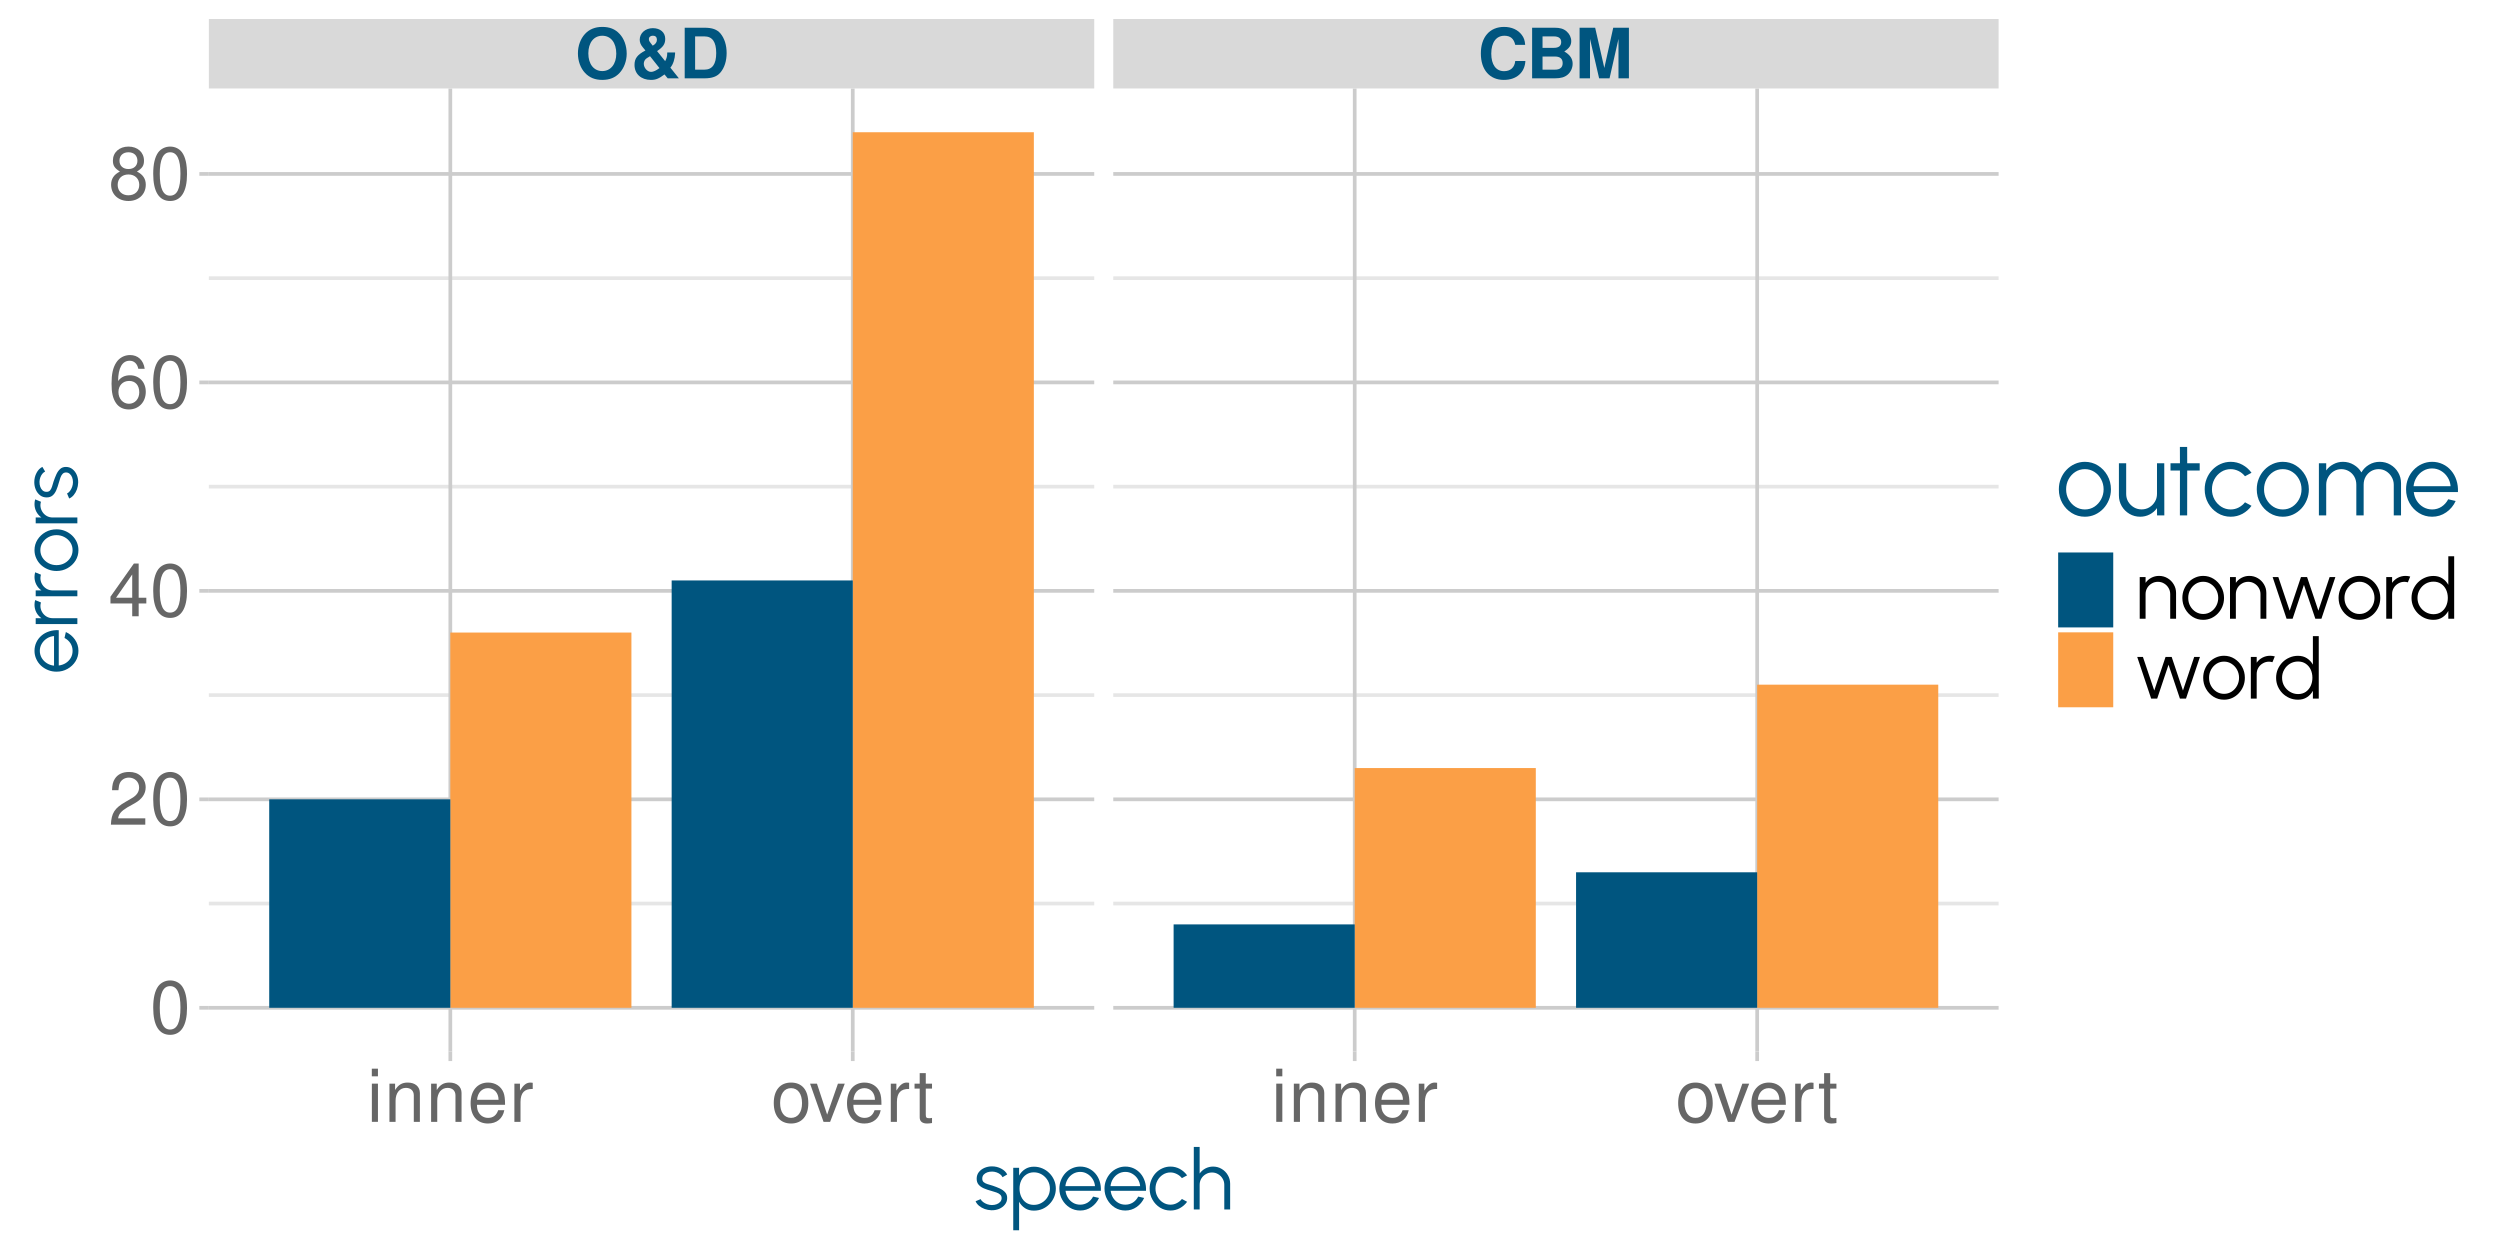 <?xml version="1.0" encoding="UTF-8"?>
<svg xmlns="http://www.w3.org/2000/svg" xmlns:xlink="http://www.w3.org/1999/xlink" width="720" height="360" viewBox="0 0 720 360">
<defs>
<g>
<g id="glyph-0-0">
<path d="M 7.797 -14.812 C 5.766 -14.812 4.078 -14.141 2.844 -12.797 C 1.547 -11.406 0.797 -9.359 0.797 -7.188 C 0.797 -5 1.547 -2.938 2.844 -1.562 C 4.094 -0.203 5.734 0.453 7.812 0.453 C 9.906 0.453 11.547 -0.203 12.797 -1.562 C 14.062 -2.906 14.844 -5.016 14.844 -7.078 C 14.844 -9.359 14.094 -11.422 12.797 -12.797 C 11.516 -14.188 9.922 -14.812 7.797 -14.812 Z M 7.812 -12.266 C 10.281 -12.266 11.844 -10.266 11.844 -7.094 C 11.844 -4.094 10.219 -2.094 7.812 -2.094 C 5.375 -2.094 3.797 -4.094 3.797 -7.188 C 3.797 -10.266 5.375 -12.266 7.812 -12.266 Z M 7.812 -12.266 "/>
</g>
<g id="glyph-0-1">
<path d="M 10.516 -7.453 L 10.516 -7.266 C 10.516 -6.375 10.359 -5.797 9.922 -4.953 L 7.594 -7.844 C 9.375 -9.062 9.938 -9.906 9.938 -11.375 C 9.938 -13.219 8.516 -14.453 6.375 -14.453 C 4.234 -14.453 2.594 -13.016 2.594 -11.125 C 2.594 -10.375 2.875 -9.656 3.438 -9 C 3.625 -8.781 3.797 -8.562 4 -8.312 C 4.047 -8.281 4.125 -8.188 4.234 -8.016 C 1.906 -6.797 1.094 -5.734 1.094 -3.859 C 1.094 -1.266 3 0.453 5.844 0.453 C 7.219 0.453 8.094 0.094 9.734 -1.125 L 10.656 0 L 13.875 0 L 11.422 -3.078 C 12.219 -4 12.734 -5.625 12.781 -7.141 L 12.781 -7.453 Z M 5.562 -6.375 L 8.281 -2.953 C 7.344 -2.234 6.5 -1.859 5.875 -1.859 C 4.797 -1.859 3.766 -3 3.766 -4.203 C 3.766 -4.859 4.078 -5.438 4.625 -5.797 Z M 6.344 -9.406 C 5.344 -10.641 5.234 -10.812 5.234 -11.312 C 5.234 -11.906 5.703 -12.281 6.406 -12.281 C 7.125 -12.281 7.547 -11.859 7.547 -11.125 C 7.547 -10.406 7.156 -9.859 6.344 -9.406 Z M 6.344 -9.406 "/>
</g>
<g id="glyph-0-2">
<path d="M 1.547 0 L 7.234 0 C 9.453 0 10.859 -0.516 11.859 -1.703 C 13 -3.062 13.625 -5.016 13.625 -7.297 C 13.625 -9.562 13 -11.516 11.859 -12.906 C 10.859 -14.078 9.484 -14.578 7.234 -14.578 L 1.547 -14.578 Z M 4.547 -2.5 L 4.547 -12.078 L 7.234 -12.078 C 9.5 -12.078 10.625 -10.5 10.625 -7.281 C 10.625 -4.078 9.5 -2.5 7.234 -2.5 Z M 4.547 -2.5 "/>
</g>
<g id="glyph-0-3">
<path d="M 13.641 -9.641 C 13.547 -10.906 13.281 -11.703 12.656 -12.516 C 11.547 -14 9.734 -14.812 7.562 -14.812 C 3.438 -14.812 0.875 -11.875 0.875 -7.156 C 0.875 -2.453 3.422 0.453 7.484 0.453 C 11.125 0.453 13.516 -1.641 13.703 -4.984 L 10.781 -4.984 C 10.578 -3.125 9.422 -2.062 7.562 -2.062 C 5.234 -2.062 3.875 -3.938 3.875 -7.125 C 3.875 -10.344 5.297 -12.266 7.656 -12.266 C 9.406 -12.266 10.375 -11.422 10.781 -9.641 Z M 13.641 -9.641 "/>
</g>
<g id="glyph-0-4">
<path d="M 1.641 0 L 8.203 0 C 9.875 0 11 -0.312 11.875 -1.062 C 12.766 -1.797 13.312 -3.016 13.312 -4.203 C 13.312 -5.641 12.562 -6.781 10.906 -7.734 C 12.344 -8.656 12.906 -9.5 12.906 -10.734 C 12.906 -11.766 12.406 -12.797 11.578 -13.516 C 10.719 -14.266 9.703 -14.578 8.141 -14.578 L 1.641 -14.578 Z M 4.641 -12.078 L 7.906 -12.078 C 9.297 -12.078 10.016 -11.516 10.016 -10.438 C 10.016 -9.344 9.297 -8.781 7.906 -8.781 L 4.641 -8.781 Z M 4.641 -6.281 L 8.219 -6.281 C 9.688 -6.281 10.438 -5.641 10.438 -4.375 C 10.438 -3.141 9.688 -2.5 8.219 -2.5 L 4.641 -2.5 Z M 4.641 -6.281 "/>
</g>
<g id="glyph-0-5">
<path d="M 4.312 -11.359 L 6.938 0 L 9.938 0 L 12.516 -11.359 L 12.516 0 L 15.516 0 L 15.516 -14.578 L 11 -14.578 L 8.438 -2.984 L 5.797 -14.578 L 1.312 -14.578 L 1.312 0 L 4.312 0 Z M 4.312 -11.359 "/>
</g>
<g id="glyph-1-0">
<path d="M 3.156 -11 L 1.406 -11 L 1.406 0 L 3.156 0 Z M 3.156 -15.312 L 1.391 -15.312 L 1.391 -13.109 L 3.156 -13.109 Z M 3.156 -15.312 "/>
</g>
<g id="glyph-1-1">
<path d="M 1.469 -11 L 1.469 0 L 3.234 0 L 3.234 -6.062 C 3.234 -8.312 4.406 -9.781 6.219 -9.781 C 7.609 -9.781 8.484 -8.953 8.484 -7.625 L 8.484 0 L 10.234 0 L 10.234 -8.312 C 10.234 -10.141 8.859 -11.312 6.734 -11.312 C 5.109 -11.312 4.047 -10.688 3.094 -9.156 L 3.094 -11 Z M 1.469 -11 "/>
</g>
<g id="glyph-1-2">
<path d="M 10.766 -4.906 C 10.766 -6.594 10.641 -7.609 10.328 -8.422 C 9.625 -10.234 7.938 -11.312 5.875 -11.312 C 2.812 -11.312 0.844 -8.984 0.844 -5.359 C 0.844 -1.719 2.734 0.484 5.844 0.484 C 8.359 0.484 10.094 -0.938 10.547 -3.344 L 8.781 -3.344 C 8.297 -1.891 7.312 -1.141 5.906 -1.141 C 4.781 -1.141 3.844 -1.641 3.25 -2.562 C 2.828 -3.188 2.688 -3.828 2.672 -4.906 Z M 2.703 -6.344 C 2.859 -8.375 4.094 -9.703 5.859 -9.703 C 7.641 -9.703 8.891 -8.312 8.891 -6.344 Z M 2.703 -6.344 "/>
</g>
<g id="glyph-1-3">
<path d="M 1.453 -11 L 1.453 0 L 3.219 0 L 3.219 -5.719 C 3.234 -8.359 4.328 -9.531 6.734 -9.469 L 6.734 -11.25 C 6.453 -11.297 6.281 -11.312 6.062 -11.312 C 4.938 -11.312 4.078 -10.641 3.062 -9.016 L 3.062 -11 Z M 1.453 -11 "/>
</g>
<g id="glyph-1-4">
<path d="M 5.719 -11.312 C 2.609 -11.312 0.75 -9.109 0.75 -5.422 C 0.75 -1.703 2.609 0.484 5.734 0.484 C 8.844 0.484 10.703 -1.719 10.703 -5.328 C 10.703 -9.156 8.906 -11.312 5.719 -11.312 Z M 5.734 -9.703 C 7.703 -9.703 8.891 -8.078 8.891 -5.359 C 8.891 -2.75 7.672 -1.141 5.734 -1.141 C 3.781 -1.141 2.578 -2.75 2.578 -5.422 C 2.578 -8.078 3.781 -9.703 5.734 -9.703 Z M 5.734 -9.703 "/>
</g>
<g id="glyph-1-5">
<path d="M 5.984 0 L 10.203 -11 L 8.234 -11 L 5.125 -2.078 L 2.188 -11 L 0.203 -11 L 4.078 0 Z M 5.984 0 "/>
</g>
<g id="glyph-1-6">
<path d="M 5.328 -11 L 3.531 -11 L 3.531 -14.031 L 1.781 -14.031 L 1.781 -11 L 0.297 -11 L 0.297 -9.578 L 1.781 -9.578 L 1.781 -1.266 C 1.781 -0.125 2.547 0.484 3.906 0.484 C 4.375 0.484 4.75 0.438 5.328 0.344 L 5.328 -1.141 C 5.078 -1.078 4.844 -1.047 4.5 -1.047 C 3.734 -1.047 3.531 -1.266 3.531 -2.031 L 3.531 -9.578 L 5.328 -9.578 Z M 5.328 -11 "/>
</g>
<g id="glyph-1-7">
<path d="M 5.781 -15.188 C 4.391 -15.188 3.125 -14.547 2.359 -13.531 C 1.391 -12.188 0.906 -10.156 0.906 -7.344 C 0.906 -2.219 2.578 0.484 5.781 0.484 C 8.922 0.484 10.641 -2.219 10.641 -7.219 C 10.641 -10.156 10.188 -12.141 9.203 -13.531 C 8.422 -14.578 7.188 -15.188 5.781 -15.188 Z M 5.781 -13.547 C 7.766 -13.547 8.75 -11.516 8.75 -7.391 C 8.75 -3.062 7.797 -1.047 5.734 -1.047 C 3.781 -1.047 2.797 -3.156 2.797 -7.328 C 2.797 -11.516 3.781 -13.547 5.781 -13.547 Z M 5.781 -13.547 "/>
</g>
<g id="glyph-1-8">
<path d="M 10.625 -1.828 L 2.797 -1.828 C 2.984 -3.094 3.656 -3.891 5.484 -5 L 7.578 -6.172 C 9.656 -7.328 10.734 -8.891 10.734 -10.75 C 10.734 -12.016 10.234 -13.188 9.344 -14 C 8.469 -14.812 7.375 -15.188 5.969 -15.188 C 4.078 -15.188 2.672 -14.516 1.844 -13.203 C 1.328 -12.406 1.094 -11.469 1.047 -9.938 L 2.891 -9.938 C 2.969 -10.969 3.094 -11.578 3.344 -12.078 C 3.828 -13 4.781 -13.562 5.906 -13.562 C 7.578 -13.562 8.844 -12.344 8.844 -10.703 C 8.844 -9.484 8.141 -8.438 6.828 -7.688 L 4.891 -6.547 C 1.781 -4.766 0.875 -3.344 0.719 -0.016 L 10.625 -0.016 Z M 10.625 -1.828 "/>
</g>
<g id="glyph-1-9">
<path d="M 6.859 -3.672 L 6.859 0 L 8.719 0 L 8.719 -3.672 L 10.922 -3.672 L 10.922 -5.328 L 8.719 -5.328 L 8.719 -15.188 L 7.344 -15.188 L 0.594 -5.625 L 0.594 -3.672 Z M 6.859 -5.328 L 2.203 -5.328 L 6.859 -12.031 Z M 6.859 -5.328 "/>
</g>
<g id="glyph-1-10">
<path d="M 10.453 -11.234 C 10.094 -13.719 8.5 -15.188 6.234 -15.188 C 4.594 -15.188 3.125 -14.391 2.25 -13.016 C 1.297 -11.531 0.906 -9.688 0.906 -6.938 C 0.906 -4.375 1.266 -2.75 2.156 -1.406 C 2.969 -0.172 4.266 0.484 5.906 0.484 C 8.734 0.484 10.766 -1.641 10.766 -4.594 C 10.766 -7.391 8.891 -9.359 6.219 -9.359 C 4.75 -9.359 3.594 -8.812 2.797 -7.703 C 2.812 -11.469 3.984 -13.547 6.109 -13.547 C 7.406 -13.547 8.312 -12.703 8.609 -11.234 Z M 5.984 -7.734 C 7.766 -7.734 8.891 -6.469 8.891 -4.453 C 8.891 -2.547 7.625 -1.156 5.922 -1.156 C 4.203 -1.156 2.891 -2.609 2.891 -4.531 C 2.891 -6.422 4.156 -7.734 5.984 -7.734 Z M 5.984 -7.734 "/>
</g>
<g id="glyph-1-11">
<path d="M 8.219 -8 C 9.766 -8.953 10.25 -9.703 10.25 -11.125 C 10.25 -13.531 8.422 -15.188 5.781 -15.188 C 3.156 -15.188 1.297 -13.531 1.297 -11.156 C 1.297 -9.703 1.781 -8.969 3.312 -8 C 1.609 -7.141 0.781 -5.906 0.781 -4.219 C 0.781 -1.453 2.812 0.484 5.781 0.484 C 8.719 0.484 10.766 -1.453 10.766 -4.219 C 10.766 -5.906 9.938 -7.141 8.219 -8 Z M 5.781 -13.547 C 7.344 -13.547 8.359 -12.594 8.359 -11.094 C 8.359 -9.656 7.328 -8.719 5.781 -8.719 C 4.203 -8.719 3.188 -9.656 3.188 -11.125 C 3.188 -12.594 4.203 -13.547 5.781 -13.547 Z M 5.781 -7.156 C 7.625 -7.156 8.891 -5.938 8.891 -4.172 C 8.891 -2.359 7.641 -1.156 5.734 -1.156 C 3.922 -1.156 2.672 -2.391 2.672 -4.156 C 2.672 -5.969 3.906 -7.156 5.781 -7.156 Z M 5.781 -7.156 "/>
</g>
<g id="glyph-2-0">
<path d="M 5.141 0.234 C 4.484 0.211 3.844 0.094 3.219 -0.125 C 2.602 -0.352 2.062 -0.66 1.594 -1.047 C 1.133 -1.43 0.801 -1.867 0.594 -2.359 L 2.047 -2.969 C 2.18 -2.664 2.422 -2.383 2.766 -2.125 C 3.109 -1.863 3.504 -1.656 3.953 -1.5 C 4.398 -1.344 4.848 -1.266 5.297 -1.266 C 5.785 -1.266 6.238 -1.344 6.656 -1.5 C 7.082 -1.656 7.426 -1.883 7.688 -2.188 C 7.957 -2.488 8.094 -2.844 8.094 -3.25 C 8.094 -3.688 7.945 -4.031 7.656 -4.281 C 7.375 -4.539 7.016 -4.742 6.578 -4.891 C 6.141 -5.035 5.688 -5.176 5.219 -5.312 C 4.375 -5.539 3.625 -5.797 2.969 -6.078 C 2.32 -6.359 1.816 -6.719 1.453 -7.156 C 1.086 -7.594 0.906 -8.156 0.906 -8.844 C 0.906 -9.57 1.109 -10.203 1.516 -10.734 C 1.93 -11.266 2.473 -11.676 3.141 -11.969 C 3.816 -12.258 4.535 -12.406 5.297 -12.406 C 6.266 -12.406 7.148 -12.191 7.953 -11.766 C 8.766 -11.348 9.348 -10.785 9.703 -10.078 L 8.359 -9.281 C 8.211 -9.602 7.984 -9.883 7.672 -10.125 C 7.359 -10.363 7.004 -10.551 6.609 -10.688 C 6.211 -10.82 5.812 -10.895 5.406 -10.906 C 4.883 -10.914 4.406 -10.844 3.969 -10.688 C 3.531 -10.531 3.176 -10.301 2.906 -10 C 2.645 -9.695 2.516 -9.32 2.516 -8.875 C 2.516 -8.438 2.645 -8.102 2.906 -7.875 C 3.164 -7.645 3.52 -7.457 3.969 -7.312 C 4.426 -7.176 4.941 -7.02 5.516 -6.844 C 6.234 -6.602 6.91 -6.336 7.547 -6.047 C 8.191 -5.754 8.711 -5.383 9.109 -4.938 C 9.504 -4.5 9.695 -3.945 9.688 -3.281 C 9.688 -2.562 9.469 -1.93 9.031 -1.391 C 8.602 -0.859 8.047 -0.445 7.359 -0.156 C 6.672 0.125 5.93 0.254 5.141 0.234 Z M 5.141 0.234 "/>
</g>
<g id="glyph-2-1">
<path d="M 3.125 6 L 1.438 6 L 1.438 -12 L 3.125 -12 L 3.125 -9.75 C 3.539 -10.508 4.109 -11.125 4.828 -11.594 C 5.547 -12.07 6.398 -12.312 7.391 -12.312 C 8.266 -12.312 9.082 -12.145 9.844 -11.812 C 10.602 -11.488 11.27 -11.035 11.844 -10.453 C 12.426 -9.879 12.879 -9.211 13.203 -8.453 C 13.535 -7.691 13.703 -6.875 13.703 -6 C 13.703 -5.125 13.535 -4.301 13.203 -3.531 C 12.879 -2.77 12.426 -2.098 11.844 -1.516 C 11.27 -0.93 10.602 -0.473 9.844 -0.141 C 9.082 0.18 8.266 0.344 7.391 0.344 C 6.398 0.344 5.547 0.109 4.828 -0.359 C 4.109 -0.836 3.539 -1.457 3.125 -2.219 Z M 7.375 -10.688 C 6.539 -10.688 5.812 -10.473 5.188 -10.047 C 4.57 -9.629 4.094 -9.066 3.75 -8.359 C 3.414 -7.66 3.25 -6.875 3.25 -6 C 3.25 -5.145 3.414 -4.359 3.75 -3.641 C 4.082 -2.93 4.555 -2.363 5.172 -1.938 C 5.797 -1.52 6.531 -1.312 7.375 -1.312 C 8.207 -1.312 8.973 -1.52 9.672 -1.938 C 10.379 -2.352 10.941 -2.914 11.359 -3.625 C 11.785 -4.332 12 -5.125 12 -6 C 12 -6.852 11.789 -7.633 11.375 -8.344 C 10.957 -9.051 10.398 -9.617 9.703 -10.047 C 9.004 -10.473 8.227 -10.688 7.375 -10.688 Z M 7.375 -10.688 "/>
</g>
<g id="glyph-2-2">
<path d="M 6.719 0.312 C 5.613 0.312 4.609 0.031 3.703 -0.531 C 2.797 -1.102 2.07 -1.867 1.531 -2.828 C 0.988 -3.785 0.719 -4.844 0.719 -6 C 0.719 -6.875 0.875 -7.691 1.188 -8.453 C 1.5 -9.223 1.926 -9.898 2.469 -10.484 C 3.02 -11.066 3.66 -11.52 4.391 -11.844 C 5.117 -12.176 5.895 -12.344 6.719 -12.344 C 7.602 -12.344 8.422 -12.164 9.172 -11.812 C 9.922 -11.457 10.566 -10.961 11.109 -10.328 C 11.648 -9.703 12.055 -8.961 12.328 -8.109 C 12.609 -7.266 12.723 -6.348 12.672 -5.359 L 2.5 -5.359 C 2.594 -4.598 2.832 -3.914 3.219 -3.312 C 3.602 -2.719 4.098 -2.242 4.703 -1.891 C 5.305 -1.547 5.977 -1.375 6.719 -1.375 C 7.52 -1.375 8.242 -1.578 8.891 -1.984 C 9.535 -2.398 10.051 -2.973 10.438 -3.703 L 12.141 -3.312 C 11.66 -2.25 10.938 -1.379 9.969 -0.703 C 9 -0.023 7.914 0.312 6.719 0.312 Z M 2.453 -6.719 L 10.984 -6.719 C 10.922 -7.469 10.691 -8.148 10.297 -8.766 C 9.898 -9.391 9.391 -9.883 8.766 -10.25 C 8.148 -10.625 7.469 -10.812 6.719 -10.812 C 5.977 -10.812 5.297 -10.629 4.672 -10.266 C 4.055 -9.898 3.551 -9.406 3.156 -8.781 C 2.77 -8.164 2.535 -7.477 2.453 -6.719 Z M 2.453 -6.719 "/>
</g>
<g id="glyph-2-3">
<path d="M 10.016 -3.016 L 11.516 -2.203 C 10.961 -1.441 10.27 -0.832 9.438 -0.375 C 8.602 0.082 7.695 0.312 6.719 0.312 C 5.613 0.312 4.609 0.031 3.703 -0.531 C 2.797 -1.102 2.07 -1.867 1.531 -2.828 C 0.988 -3.785 0.719 -4.844 0.719 -6 C 0.719 -6.875 0.875 -7.691 1.188 -8.453 C 1.5 -9.223 1.926 -9.898 2.469 -10.484 C 3.02 -11.066 3.66 -11.52 4.391 -11.844 C 5.117 -12.176 5.895 -12.344 6.719 -12.344 C 7.695 -12.344 8.602 -12.113 9.438 -11.656 C 10.27 -11.195 10.961 -10.582 11.516 -9.812 L 10.016 -9.016 C 9.598 -9.535 9.094 -9.938 8.5 -10.219 C 7.914 -10.508 7.32 -10.656 6.719 -10.656 C 5.914 -10.656 5.188 -10.441 4.531 -10.016 C 3.875 -9.586 3.352 -9.02 2.969 -8.312 C 2.594 -7.613 2.406 -6.844 2.406 -6 C 2.406 -5.156 2.598 -4.379 2.984 -3.672 C 3.367 -2.973 3.891 -2.414 4.547 -2 C 5.203 -1.582 5.926 -1.375 6.719 -1.375 C 7.375 -1.375 7.988 -1.523 8.562 -1.828 C 9.145 -2.129 9.629 -2.523 10.016 -3.016 Z M 10.016 -3.016 "/>
</g>
<g id="glyph-2-4">
<path d="M 11.906 -7.422 L 11.906 0 L 10.219 0 L 10.219 -7.094 C 10.219 -7.75 10.055 -8.344 9.734 -8.875 C 9.422 -9.414 8.992 -9.844 8.453 -10.156 C 7.922 -10.477 7.328 -10.641 6.672 -10.641 C 6.023 -10.641 5.43 -10.477 4.891 -10.156 C 4.348 -9.844 3.914 -9.414 3.594 -8.875 C 3.281 -8.344 3.125 -7.75 3.125 -7.094 L 3.125 0 L 1.438 0 L 1.438 -18 L 3.125 -18 L 3.125 -10.344 C 3.539 -10.945 4.086 -11.43 4.766 -11.797 C 5.453 -12.16 6.195 -12.344 7 -12.344 C 7.906 -12.344 8.727 -12.117 9.469 -11.672 C 10.207 -11.234 10.797 -10.641 11.234 -9.891 C 11.68 -9.148 11.906 -8.328 11.906 -7.422 Z M 11.906 -7.422 "/>
</g>
<g id="glyph-2-5">
<path d="M 11.906 -7.422 L 11.906 0 L 10.219 0 L 10.219 -7.094 C 10.219 -7.75 10.055 -8.344 9.734 -8.875 C 9.422 -9.414 8.992 -9.844 8.453 -10.156 C 7.922 -10.477 7.328 -10.641 6.672 -10.641 C 6.023 -10.641 5.43 -10.477 4.891 -10.156 C 4.348 -9.844 3.914 -9.414 3.594 -8.875 C 3.281 -8.344 3.125 -7.75 3.125 -7.094 L 3.125 0 L 1.438 0 L 1.438 -12 L 3.125 -12 L 3.125 -10.344 C 3.539 -10.945 4.086 -11.43 4.766 -11.797 C 5.453 -12.16 6.195 -12.344 7 -12.344 C 7.906 -12.344 8.727 -12.117 9.469 -11.672 C 10.207 -11.234 10.797 -10.641 11.234 -9.891 C 11.68 -9.148 11.906 -8.328 11.906 -7.422 Z M 11.906 -7.422 "/>
</g>
<g id="glyph-2-6">
<path d="M 6.719 0.312 C 5.613 0.312 4.609 0.031 3.703 -0.531 C 2.797 -1.102 2.07 -1.867 1.531 -2.828 C 0.988 -3.785 0.719 -4.844 0.719 -6 C 0.719 -6.875 0.875 -7.691 1.188 -8.453 C 1.5 -9.223 1.926 -9.898 2.469 -10.484 C 3.02 -11.066 3.66 -11.52 4.391 -11.844 C 5.117 -12.176 5.895 -12.344 6.719 -12.344 C 7.82 -12.344 8.828 -12.055 9.734 -11.484 C 10.641 -10.91 11.363 -10.145 11.906 -9.188 C 12.445 -8.227 12.719 -7.164 12.719 -6 C 12.719 -5.125 12.562 -4.305 12.25 -3.547 C 11.938 -2.785 11.504 -2.113 10.953 -1.531 C 10.41 -0.957 9.773 -0.504 9.047 -0.172 C 8.328 0.148 7.551 0.312 6.719 0.312 Z M 6.719 -1.375 C 7.531 -1.375 8.266 -1.586 8.922 -2.016 C 9.578 -2.441 10.094 -3.004 10.469 -3.703 C 10.852 -4.41 11.047 -5.176 11.047 -6 C 11.047 -6.844 10.852 -7.617 10.469 -8.328 C 10.082 -9.035 9.562 -9.598 8.906 -10.016 C 8.258 -10.441 7.531 -10.656 6.719 -10.656 C 5.906 -10.656 5.172 -10.441 4.516 -10.016 C 3.867 -9.586 3.352 -9.02 2.969 -8.312 C 2.594 -7.613 2.406 -6.844 2.406 -6 C 2.406 -5.133 2.598 -4.352 2.984 -3.656 C 3.379 -2.957 3.906 -2.398 4.562 -1.984 C 5.219 -1.578 5.938 -1.375 6.719 -1.375 Z M 6.719 -1.375 "/>
</g>
<g id="glyph-2-7">
<path d="M 6.469 0 L 4.734 0 L 0.719 -12 L 2.359 -12 L 5.625 -2.328 L 8.875 -12 L 10.641 -12 L 13.891 -2.328 L 17.125 -12 L 18.781 -12 L 14.766 0 L 13.016 0 L 9.734 -9.766 Z M 6.469 0 "/>
</g>
<g id="glyph-2-8">
<path d="M 1.438 0 L 1.438 -12 L 3.125 -12 L 3.125 -10.344 C 3.539 -10.945 4.086 -11.43 4.766 -11.797 C 5.453 -12.16 6.195 -12.344 7 -12.344 C 7.457 -12.344 7.906 -12.281 8.344 -12.156 L 7.656 -10.484 C 7.32 -10.586 6.992 -10.641 6.672 -10.641 C 6.023 -10.641 5.43 -10.477 4.891 -10.156 C 4.348 -9.844 3.914 -9.414 3.594 -8.875 C 3.281 -8.344 3.125 -7.75 3.125 -7.094 L 3.125 0 Z M 1.438 0 "/>
</g>
<g id="glyph-2-9">
<path d="M 11.312 -18 L 13 -18 L 13 0 L 11.312 0 L 11.312 -2.25 C 10.895 -1.477 10.32 -0.859 9.594 -0.391 C 8.875 0.078 8.02 0.312 7.031 0.312 C 6.156 0.312 5.336 0.148 4.578 -0.172 C 3.816 -0.504 3.145 -0.957 2.562 -1.531 C 1.988 -2.113 1.535 -2.785 1.203 -3.547 C 0.879 -4.305 0.719 -5.125 0.719 -6 C 0.719 -6.875 0.879 -7.691 1.203 -8.453 C 1.535 -9.211 1.988 -9.883 2.562 -10.469 C 3.145 -11.051 3.816 -11.504 4.578 -11.828 C 5.336 -12.16 6.156 -12.328 7.031 -12.328 C 8.02 -12.328 8.875 -12.094 9.594 -11.625 C 10.32 -11.156 10.895 -10.539 11.312 -9.781 Z M 7.047 -1.312 C 7.898 -1.312 8.633 -1.52 9.25 -1.938 C 9.863 -2.363 10.336 -2.93 10.672 -3.641 C 11.004 -4.359 11.172 -5.145 11.172 -6 C 11.172 -6.875 11.004 -7.664 10.672 -8.375 C 10.336 -9.082 9.859 -9.645 9.234 -10.062 C 8.617 -10.477 7.891 -10.688 7.047 -10.688 C 6.191 -10.688 5.414 -10.477 4.719 -10.062 C 4.031 -9.645 3.477 -9.078 3.062 -8.359 C 2.645 -7.648 2.438 -6.863 2.438 -6 C 2.438 -5.125 2.645 -4.332 3.062 -3.625 C 3.488 -2.914 4.051 -2.352 4.75 -1.938 C 5.457 -1.52 6.223 -1.312 7.047 -1.312 Z M 7.047 -1.312 "/>
</g>
<g id="glyph-3-0">
<path d="M 0.312 -6.719 C 0.312 -5.613 0.031 -4.609 -0.531 -3.703 C -1.102 -2.797 -1.867 -2.07 -2.828 -1.531 C -3.785 -0.988 -4.844 -0.719 -6 -0.719 C -6.875 -0.719 -7.691 -0.875 -8.453 -1.188 C -9.223 -1.5 -9.898 -1.926 -10.484 -2.469 C -11.066 -3.02 -11.52 -3.66 -11.844 -4.391 C -12.176 -5.117 -12.344 -5.895 -12.344 -6.719 C -12.344 -7.602 -12.164 -8.422 -11.812 -9.172 C -11.457 -9.922 -10.961 -10.566 -10.328 -11.109 C -9.703 -11.648 -8.961 -12.055 -8.109 -12.328 C -7.266 -12.609 -6.348 -12.723 -5.359 -12.672 L -5.359 -2.5 C -4.598 -2.594 -3.914 -2.832 -3.312 -3.219 C -2.719 -3.602 -2.242 -4.098 -1.891 -4.703 C -1.547 -5.305 -1.375 -5.977 -1.375 -6.719 C -1.375 -7.52 -1.578 -8.242 -1.984 -8.891 C -2.398 -9.535 -2.973 -10.051 -3.703 -10.438 L -3.312 -12.141 C -2.25 -11.66 -1.379 -10.938 -0.703 -9.969 C -0.023 -9 0.312 -7.914 0.312 -6.719 Z M -6.719 -2.453 L -6.719 -10.984 C -7.469 -10.922 -8.148 -10.691 -8.766 -10.297 C -9.391 -9.898 -9.883 -9.391 -10.25 -8.766 C -10.625 -8.148 -10.812 -7.469 -10.812 -6.719 C -10.812 -5.977 -10.629 -5.297 -10.266 -4.672 C -9.898 -4.055 -9.406 -3.551 -8.781 -3.156 C -8.164 -2.77 -7.477 -2.535 -6.719 -2.453 Z M -6.719 -2.453 "/>
</g>
<g id="glyph-3-1">
<path d="M 0 -1.438 L -12 -1.438 L -12 -3.125 L -10.344 -3.125 C -10.945 -3.539 -11.43 -4.086 -11.797 -4.766 C -12.16 -5.453 -12.344 -6.195 -12.344 -7 C -12.344 -7.457 -12.281 -7.906 -12.156 -8.344 L -10.484 -7.656 C -10.586 -7.32 -10.641 -6.992 -10.641 -6.672 C -10.641 -6.023 -10.477 -5.43 -10.156 -4.891 C -9.844 -4.348 -9.414 -3.914 -8.875 -3.594 C -8.344 -3.281 -7.75 -3.125 -7.094 -3.125 L 0 -3.125 Z M 0 -1.438 "/>
</g>
<g id="glyph-3-2">
<path d="M 0.312 -6.719 C 0.312 -5.613 0.031 -4.609 -0.531 -3.703 C -1.102 -2.797 -1.867 -2.07 -2.828 -1.531 C -3.785 -0.988 -4.844 -0.719 -6 -0.719 C -6.875 -0.719 -7.691 -0.875 -8.453 -1.188 C -9.223 -1.5 -9.898 -1.926 -10.484 -2.469 C -11.066 -3.02 -11.52 -3.66 -11.844 -4.391 C -12.176 -5.117 -12.344 -5.895 -12.344 -6.719 C -12.344 -7.82 -12.055 -8.828 -11.484 -9.734 C -10.91 -10.641 -10.145 -11.363 -9.188 -11.906 C -8.227 -12.445 -7.164 -12.719 -6 -12.719 C -5.125 -12.719 -4.305 -12.562 -3.547 -12.25 C -2.785 -11.938 -2.113 -11.504 -1.531 -10.953 C -0.957 -10.41 -0.504 -9.773 -0.172 -9.047 C 0.148 -8.328 0.312 -7.551 0.312 -6.719 Z M -1.375 -6.719 C -1.375 -7.531 -1.586 -8.266 -2.016 -8.922 C -2.441 -9.578 -3.004 -10.094 -3.703 -10.469 C -4.41 -10.852 -5.176 -11.047 -6 -11.047 C -6.844 -11.047 -7.617 -10.852 -8.328 -10.469 C -9.035 -10.082 -9.598 -9.562 -10.016 -8.906 C -10.441 -8.258 -10.656 -7.531 -10.656 -6.719 C -10.656 -5.906 -10.441 -5.172 -10.016 -4.516 C -9.586 -3.867 -9.02 -3.352 -8.312 -2.969 C -7.613 -2.594 -6.844 -2.406 -6 -2.406 C -5.133 -2.406 -4.352 -2.598 -3.656 -2.984 C -2.957 -3.379 -2.398 -3.906 -1.984 -4.562 C -1.578 -5.219 -1.375 -5.938 -1.375 -6.719 Z M -1.375 -6.719 "/>
</g>
<g id="glyph-3-3">
<path d="M 0.234 -5.141 C 0.211 -4.484 0.094 -3.844 -0.125 -3.219 C -0.352 -2.602 -0.66 -2.062 -1.047 -1.594 C -1.43 -1.133 -1.867 -0.801 -2.359 -0.594 L -2.969 -2.047 C -2.664 -2.18 -2.383 -2.422 -2.125 -2.766 C -1.863 -3.109 -1.656 -3.504 -1.5 -3.953 C -1.344 -4.398 -1.266 -4.848 -1.266 -5.297 C -1.266 -5.785 -1.344 -6.238 -1.5 -6.656 C -1.656 -7.082 -1.883 -7.426 -2.188 -7.688 C -2.488 -7.957 -2.844 -8.094 -3.25 -8.094 C -3.688 -8.094 -4.031 -7.945 -4.281 -7.656 C -4.539 -7.375 -4.742 -7.016 -4.891 -6.578 C -5.035 -6.141 -5.176 -5.688 -5.312 -5.219 C -5.539 -4.375 -5.797 -3.625 -6.078 -2.969 C -6.359 -2.32 -6.719 -1.816 -7.156 -1.453 C -7.594 -1.086 -8.156 -0.906 -8.844 -0.906 C -9.57 -0.906 -10.203 -1.109 -10.734 -1.516 C -11.266 -1.93 -11.676 -2.473 -11.969 -3.141 C -12.258 -3.816 -12.406 -4.535 -12.406 -5.297 C -12.406 -6.266 -12.191 -7.148 -11.766 -7.953 C -11.348 -8.766 -10.785 -9.348 -10.078 -9.703 L -9.281 -8.359 C -9.602 -8.211 -9.883 -7.984 -10.125 -7.672 C -10.363 -7.359 -10.551 -7.004 -10.688 -6.609 C -10.82 -6.211 -10.895 -5.812 -10.906 -5.406 C -10.914 -4.883 -10.844 -4.406 -10.688 -3.969 C -10.531 -3.531 -10.301 -3.176 -10 -2.906 C -9.695 -2.645 -9.32 -2.516 -8.875 -2.516 C -8.438 -2.516 -8.102 -2.645 -7.875 -2.906 C -7.645 -3.164 -7.457 -3.52 -7.312 -3.969 C -7.176 -4.426 -7.02 -4.941 -6.844 -5.516 C -6.602 -6.234 -6.336 -6.91 -6.047 -7.547 C -5.754 -8.191 -5.383 -8.711 -4.938 -9.109 C -4.5 -9.504 -3.945 -9.695 -3.281 -9.688 C -2.562 -9.688 -1.93 -9.469 -1.391 -9.031 C -0.859 -8.602 -0.445 -8.047 -0.156 -7.359 C 0.125 -6.672 0.254 -5.93 0.234 -5.141 Z M 0.234 -5.141 "/>
</g>
<g id="glyph-4-0">
<path d="M 8.406 0.391 C 7.02 0.391 5.758 0.035 4.625 -0.672 C 3.488 -1.379 2.582 -2.332 1.906 -3.531 C 1.238 -4.727 0.906 -6.051 0.906 -7.5 C 0.906 -8.602 1.098 -9.629 1.484 -10.578 C 1.867 -11.535 2.406 -12.375 3.094 -13.094 C 3.781 -13.82 4.578 -14.391 5.484 -14.797 C 6.398 -15.211 7.375 -15.422 8.406 -15.422 C 9.781 -15.422 11.035 -15.066 12.172 -14.359 C 13.305 -13.648 14.211 -12.691 14.891 -11.484 C 15.566 -10.285 15.906 -8.957 15.906 -7.5 C 15.906 -6.406 15.707 -5.383 15.312 -4.438 C 14.926 -3.488 14.391 -2.648 13.703 -1.922 C 13.016 -1.203 12.219 -0.633 11.312 -0.219 C 10.406 0.188 9.438 0.391 8.406 0.391 Z M 8.406 -1.703 C 9.426 -1.703 10.344 -1.969 11.156 -2.5 C 11.969 -3.039 12.609 -3.75 13.078 -4.625 C 13.555 -5.508 13.797 -6.469 13.797 -7.5 C 13.797 -8.551 13.555 -9.52 13.078 -10.406 C 12.598 -11.289 11.953 -11.992 11.141 -12.516 C 10.328 -13.047 9.414 -13.312 8.406 -13.312 C 7.383 -13.312 6.461 -13.047 5.641 -12.516 C 4.828 -11.984 4.18 -11.273 3.703 -10.391 C 3.234 -9.516 3 -8.551 3 -7.5 C 3 -6.414 3.242 -5.438 3.734 -4.562 C 4.223 -3.688 4.879 -2.988 5.703 -2.469 C 6.523 -1.957 7.426 -1.703 8.406 -1.703 Z M 8.406 -1.703 "/>
</g>
<g id="glyph-4-1">
<path d="M 1.203 -5.75 L 1.203 -15 L 3.297 -15 L 3.297 -6.172 C 3.297 -5.348 3.492 -4.598 3.891 -3.922 C 4.297 -3.254 4.836 -2.719 5.516 -2.312 C 6.191 -1.914 6.93 -1.719 7.734 -1.719 C 8.555 -1.719 9.301 -1.914 9.969 -2.312 C 10.633 -2.719 11.164 -3.254 11.562 -3.922 C 11.969 -4.598 12.172 -5.348 12.172 -6.172 L 12.172 -15 L 14.266 -15 L 14.281 0 L 12.188 0 L 12.172 -2.094 C 11.641 -1.332 10.945 -0.727 10.094 -0.281 C 9.25 0.164 8.328 0.391 7.328 0.391 C 6.203 0.391 5.172 0.113 4.234 -0.438 C 3.305 -0.988 2.566 -1.727 2.016 -2.656 C 1.473 -3.582 1.203 -4.613 1.203 -5.75 Z M 1.203 -5.75 "/>
</g>
<g id="glyph-4-2">
<path d="M 9.469 -12.906 L 5.875 -12.906 L 5.859 0 L 3.766 0 L 3.781 -12.906 L 1.062 -12.906 L 1.062 -15 L 3.781 -15 L 3.766 -19.703 L 5.859 -19.703 L 5.875 -15 L 9.469 -15 Z M 9.469 -12.906 "/>
</g>
<g id="glyph-4-3">
<path d="M 12.516 -3.766 L 14.391 -2.75 C 13.703 -1.789 12.836 -1.023 11.797 -0.453 C 10.754 0.109 9.625 0.391 8.406 0.391 C 7.02 0.391 5.758 0.035 4.625 -0.672 C 3.488 -1.379 2.582 -2.332 1.906 -3.531 C 1.238 -4.727 0.906 -6.051 0.906 -7.5 C 0.906 -8.602 1.098 -9.629 1.484 -10.578 C 1.867 -11.535 2.406 -12.375 3.094 -13.094 C 3.781 -13.82 4.578 -14.391 5.484 -14.797 C 6.398 -15.211 7.375 -15.422 8.406 -15.422 C 9.625 -15.422 10.754 -15.133 11.797 -14.562 C 12.836 -13.988 13.703 -13.223 14.391 -12.266 L 12.516 -11.266 C 11.992 -11.922 11.367 -12.426 10.641 -12.781 C 9.91 -13.133 9.164 -13.312 8.406 -13.312 C 7.395 -13.312 6.477 -13.047 5.656 -12.516 C 4.832 -11.984 4.18 -11.273 3.703 -10.391 C 3.234 -9.516 3 -8.551 3 -7.5 C 3 -6.445 3.238 -5.477 3.719 -4.594 C 4.207 -3.719 4.863 -3.016 5.688 -2.484 C 6.508 -1.961 7.414 -1.703 8.406 -1.703 C 9.219 -1.703 9.984 -1.891 10.703 -2.266 C 11.43 -2.648 12.035 -3.148 12.516 -3.766 Z M 12.516 -3.766 "/>
</g>
<g id="glyph-4-4">
<path d="M 1.797 0 L 1.797 -15 L 3.906 -15 L 3.906 -12.938 C 4.438 -13.688 5.125 -14.285 5.969 -14.734 C 6.812 -15.191 7.734 -15.422 8.734 -15.422 C 9.859 -15.422 10.891 -15.141 11.828 -14.578 C 12.773 -14.023 13.516 -13.289 14.047 -12.375 C 14.566 -13.289 15.289 -14.023 16.219 -14.578 C 17.156 -15.141 18.188 -15.422 19.312 -15.422 C 20.445 -15.422 21.477 -15.145 22.406 -14.594 C 23.344 -14.039 24.082 -13.301 24.625 -12.375 C 25.176 -11.445 25.453 -10.414 25.453 -9.281 L 25.453 0 L 23.359 0 L 23.359 -8.812 C 23.359 -9.613 23.16 -10.352 22.766 -11.031 C 22.379 -11.719 21.859 -12.27 21.203 -12.688 C 20.547 -13.102 19.816 -13.312 19.016 -13.312 C 18.211 -13.312 17.484 -13.117 16.828 -12.734 C 16.18 -12.348 15.66 -11.816 15.266 -11.141 C 14.879 -10.461 14.688 -9.688 14.688 -8.812 L 14.688 0 L 12.578 0 L 12.578 -8.812 C 12.578 -9.688 12.383 -10.461 12 -11.141 C 11.613 -11.816 11.086 -12.348 10.422 -12.734 C 9.766 -13.117 9.035 -13.312 8.234 -13.312 C 7.441 -13.312 6.711 -13.102 6.047 -12.688 C 5.391 -12.27 4.867 -11.719 4.484 -11.031 C 4.098 -10.352 3.906 -9.613 3.906 -8.812 L 3.906 0 Z M 1.797 0 "/>
</g>
<g id="glyph-4-5">
<path d="M 8.406 0.391 C 7.02 0.391 5.758 0.035 4.625 -0.672 C 3.488 -1.379 2.582 -2.332 1.906 -3.531 C 1.238 -4.727 0.906 -6.051 0.906 -7.5 C 0.906 -8.602 1.098 -9.629 1.484 -10.578 C 1.867 -11.535 2.406 -12.375 3.094 -13.094 C 3.781 -13.82 4.578 -14.391 5.484 -14.797 C 6.398 -15.211 7.375 -15.422 8.406 -15.422 C 9.508 -15.422 10.531 -15.195 11.469 -14.75 C 12.406 -14.312 13.207 -13.695 13.875 -12.906 C 14.551 -12.125 15.062 -11.203 15.406 -10.141 C 15.758 -9.078 15.906 -7.93 15.844 -6.703 L 3.125 -6.703 C 3.238 -5.754 3.535 -4.906 4.016 -4.156 C 4.504 -3.406 5.125 -2.812 5.875 -2.375 C 6.633 -1.938 7.477 -1.711 8.406 -1.703 C 9.406 -1.703 10.305 -1.961 11.109 -2.484 C 11.91 -3.004 12.555 -3.723 13.047 -4.641 L 15.188 -4.141 C 14.582 -2.805 13.676 -1.719 12.469 -0.875 C 11.258 -0.031 9.906 0.391 8.406 0.391 Z M 3.062 -8.406 L 13.719 -8.406 C 13.656 -9.332 13.375 -10.18 12.875 -10.953 C 12.383 -11.734 11.75 -12.352 10.969 -12.812 C 10.188 -13.281 9.332 -13.516 8.406 -13.516 C 7.469 -13.516 6.613 -13.285 5.844 -12.828 C 5.07 -12.379 4.441 -11.766 3.953 -10.984 C 3.461 -10.211 3.164 -9.352 3.062 -8.406 Z M 3.062 -8.406 "/>
</g>
</g>
<clipPath id="clip-0">
<path clip-rule="nonzero" d="M 60.152 25.48 L 315.137 25.48 L 315.137 302.852 L 60.152 302.852 Z M 60.152 25.48 "/>
</clipPath>
<clipPath id="clip-1">
<path clip-rule="nonzero" d="M 60.152 259 L 315.137 259 L 315.137 261 L 60.152 261 Z M 60.152 259 "/>
</clipPath>
<clipPath id="clip-2">
<path clip-rule="nonzero" d="M 60.152 199 L 315.137 199 L 315.137 201 L 60.152 201 Z M 60.152 199 "/>
</clipPath>
<clipPath id="clip-3">
<path clip-rule="nonzero" d="M 60.152 139 L 315.137 139 L 315.137 141 L 60.152 141 Z M 60.152 139 "/>
</clipPath>
<clipPath id="clip-4">
<path clip-rule="nonzero" d="M 60.152 79 L 315.137 79 L 315.137 81 L 60.152 81 Z M 60.152 79 "/>
</clipPath>
<clipPath id="clip-5">
<path clip-rule="nonzero" d="M 60.152 289 L 315.137 289 L 315.137 291 L 60.152 291 Z M 60.152 289 "/>
</clipPath>
<clipPath id="clip-6">
<path clip-rule="nonzero" d="M 60.152 229 L 315.137 229 L 315.137 231 L 60.152 231 Z M 60.152 229 "/>
</clipPath>
<clipPath id="clip-7">
<path clip-rule="nonzero" d="M 60.152 169 L 315.137 169 L 315.137 171 L 60.152 171 Z M 60.152 169 "/>
</clipPath>
<clipPath id="clip-8">
<path clip-rule="nonzero" d="M 60.152 109 L 315.137 109 L 315.137 111 L 60.152 111 Z M 60.152 109 "/>
</clipPath>
<clipPath id="clip-9">
<path clip-rule="nonzero" d="M 60.152 49 L 315.137 49 L 315.137 51 L 60.152 51 Z M 60.152 49 "/>
</clipPath>
<clipPath id="clip-10">
<path clip-rule="nonzero" d="M 129 25.48 L 131 25.48 L 131 302.852 L 129 302.852 Z M 129 25.48 "/>
</clipPath>
<clipPath id="clip-11">
<path clip-rule="nonzero" d="M 245 25.48 L 247 25.48 L 247 302.852 L 245 302.852 Z M 245 25.48 "/>
</clipPath>
<clipPath id="clip-12">
<path clip-rule="nonzero" d="M 320.617 25.48 L 575.602 25.48 L 575.602 302.852 L 320.617 302.852 Z M 320.617 25.48 "/>
</clipPath>
<clipPath id="clip-13">
<path clip-rule="nonzero" d="M 320.617 259 L 575.602 259 L 575.602 261 L 320.617 261 Z M 320.617 259 "/>
</clipPath>
<clipPath id="clip-14">
<path clip-rule="nonzero" d="M 320.617 199 L 575.602 199 L 575.602 201 L 320.617 201 Z M 320.617 199 "/>
</clipPath>
<clipPath id="clip-15">
<path clip-rule="nonzero" d="M 320.617 139 L 575.602 139 L 575.602 141 L 320.617 141 Z M 320.617 139 "/>
</clipPath>
<clipPath id="clip-16">
<path clip-rule="nonzero" d="M 320.617 79 L 575.602 79 L 575.602 81 L 320.617 81 Z M 320.617 79 "/>
</clipPath>
<clipPath id="clip-17">
<path clip-rule="nonzero" d="M 320.617 289 L 575.602 289 L 575.602 291 L 320.617 291 Z M 320.617 289 "/>
</clipPath>
<clipPath id="clip-18">
<path clip-rule="nonzero" d="M 320.617 229 L 575.602 229 L 575.602 231 L 320.617 231 Z M 320.617 229 "/>
</clipPath>
<clipPath id="clip-19">
<path clip-rule="nonzero" d="M 320.617 169 L 575.602 169 L 575.602 171 L 320.617 171 Z M 320.617 169 "/>
</clipPath>
<clipPath id="clip-20">
<path clip-rule="nonzero" d="M 320.617 109 L 575.602 109 L 575.602 111 L 320.617 111 Z M 320.617 109 "/>
</clipPath>
<clipPath id="clip-21">
<path clip-rule="nonzero" d="M 320.617 49 L 575.602 49 L 575.602 51 L 320.617 51 Z M 320.617 49 "/>
</clipPath>
<clipPath id="clip-22">
<path clip-rule="nonzero" d="M 389 25.48 L 391 25.48 L 391 302.852 L 389 302.852 Z M 389 25.48 "/>
</clipPath>
<clipPath id="clip-23">
<path clip-rule="nonzero" d="M 505 25.48 L 507 25.48 L 507 302.852 L 505 302.852 Z M 505 25.48 "/>
</clipPath>
<clipPath id="clip-24">
<path clip-rule="nonzero" d="M 60.152 5.48 L 315.137 5.48 L 315.137 25.48 L 60.152 25.48 Z M 60.152 5.48 "/>
</clipPath>
<clipPath id="clip-25">
<path clip-rule="nonzero" d="M 320.617 5.48 L 575.602 5.48 L 575.602 25.48 L 320.617 25.48 Z M 320.617 5.48 "/>
</clipPath>
</defs>
<rect x="-72" y="-36" width="864" height="432" fill="rgb(100%, 100%, 100%)" fill-opacity="1"/>
<rect x="-72" y="-36" width="864" height="432" fill="rgb(100%, 100%, 100%)" fill-opacity="1"/>
<path fill="none" stroke-width="1.067" stroke-linecap="round" stroke-linejoin="round" stroke="rgb(100%, 100%, 100%)" stroke-opacity="1" stroke-miterlimit="10" d="M 0 360 L 720 360 L 720 0 L 0 0 Z M 0 360 "/>
<g clip-path="url(#clip-0)">
<path fill-rule="nonzero" fill="rgb(100%, 100%, 100%)" fill-opacity="1" stroke-width="1.067" stroke-linecap="round" stroke-linejoin="round" stroke="rgb(100%, 100%, 100%)" stroke-opacity="1" stroke-miterlimit="10" d="M 60.152 302.848 L 315.137 302.848 L 315.137 25.477 L 60.152 25.477 Z M 60.152 302.848 "/>
</g>
<g clip-path="url(#clip-1)">
<path fill="none" stroke-width="1.067" stroke-linecap="butt" stroke-linejoin="round" stroke="rgb(90.196%, 90.196%, 90.196%)" stroke-opacity="1" stroke-miterlimit="10" d="M 60.152 260.223 L 315.137 260.223 "/>
</g>
<g clip-path="url(#clip-2)">
<path fill="none" stroke-width="1.067" stroke-linecap="butt" stroke-linejoin="round" stroke="rgb(90.196%, 90.196%, 90.196%)" stroke-opacity="1" stroke-miterlimit="10" d="M 60.152 200.188 L 315.137 200.188 "/>
</g>
<g clip-path="url(#clip-3)">
<path fill="none" stroke-width="1.067" stroke-linecap="butt" stroke-linejoin="round" stroke="rgb(90.196%, 90.196%, 90.196%)" stroke-opacity="1" stroke-miterlimit="10" d="M 60.152 140.148 L 315.137 140.148 "/>
</g>
<g clip-path="url(#clip-4)">
<path fill="none" stroke-width="1.067" stroke-linecap="butt" stroke-linejoin="round" stroke="rgb(90.196%, 90.196%, 90.196%)" stroke-opacity="1" stroke-miterlimit="10" d="M 60.152 80.113 L 315.137 80.113 "/>
</g>
<g clip-path="url(#clip-5)">
<path fill="none" stroke-width="1.067" stroke-linecap="butt" stroke-linejoin="round" stroke="rgb(80%, 80%, 80%)" stroke-opacity="1" stroke-miterlimit="10" d="M 60.152 290.242 L 315.137 290.242 "/>
</g>
<g clip-path="url(#clip-6)">
<path fill="none" stroke-width="1.067" stroke-linecap="butt" stroke-linejoin="round" stroke="rgb(80%, 80%, 80%)" stroke-opacity="1" stroke-miterlimit="10" d="M 60.152 230.203 L 315.137 230.203 "/>
</g>
<g clip-path="url(#clip-7)">
<path fill="none" stroke-width="1.067" stroke-linecap="butt" stroke-linejoin="round" stroke="rgb(80%, 80%, 80%)" stroke-opacity="1" stroke-miterlimit="10" d="M 60.152 170.168 L 315.137 170.168 "/>
</g>
<g clip-path="url(#clip-8)">
<path fill="none" stroke-width="1.067" stroke-linecap="butt" stroke-linejoin="round" stroke="rgb(80%, 80%, 80%)" stroke-opacity="1" stroke-miterlimit="10" d="M 60.152 110.133 L 315.137 110.133 "/>
</g>
<g clip-path="url(#clip-9)">
<path fill="none" stroke-width="1.067" stroke-linecap="butt" stroke-linejoin="round" stroke="rgb(80%, 80%, 80%)" stroke-opacity="1" stroke-miterlimit="10" d="M 60.152 50.094 L 315.137 50.094 "/>
</g>
<g clip-path="url(#clip-10)">
<path fill="none" stroke-width="1.067" stroke-linecap="butt" stroke-linejoin="round" stroke="rgb(80%, 80%, 80%)" stroke-opacity="1" stroke-miterlimit="10" d="M 129.691 302.848 L 129.691 25.48 "/>
</g>
<g clip-path="url(#clip-11)">
<path fill="none" stroke-width="1.067" stroke-linecap="butt" stroke-linejoin="round" stroke="rgb(80%, 80%, 80%)" stroke-opacity="1" stroke-miterlimit="10" d="M 245.594 302.848 L 245.594 25.48 "/>
</g>
<path fill-rule="nonzero" fill="rgb(98.431%, 62.353%, 27.451%)" fill-opacity="1" d="M 245.594 290.242 L 297.75 290.242 L 297.75 38.086 L 245.594 38.086 Z M 245.594 290.242 "/>
<path fill-rule="nonzero" fill="rgb(0%, 33.333%, 49.804%)" fill-opacity="1" d="M 193.438 290.242 L 245.594 290.242 L 245.594 167.168 L 193.438 167.168 Z M 193.438 290.242 "/>
<path fill-rule="nonzero" fill="rgb(98.431%, 62.353%, 27.451%)" fill-opacity="1" d="M 129.691 290.242 L 181.848 290.242 L 181.848 182.176 L 129.691 182.176 Z M 129.691 290.242 "/>
<path fill-rule="nonzero" fill="rgb(0%, 33.333%, 49.804%)" fill-opacity="1" d="M 77.535 290.242 L 129.691 290.242 L 129.691 230.207 L 77.535 230.207 Z M 77.535 290.242 "/>
<g clip-path="url(#clip-12)">
<path fill-rule="nonzero" fill="rgb(100%, 100%, 100%)" fill-opacity="1" stroke-width="1.067" stroke-linecap="round" stroke-linejoin="round" stroke="rgb(100%, 100%, 100%)" stroke-opacity="1" stroke-miterlimit="10" d="M 320.617 302.848 L 575.602 302.848 L 575.602 25.477 L 320.617 25.477 Z M 320.617 302.848 "/>
</g>
<g clip-path="url(#clip-13)">
<path fill="none" stroke-width="1.067" stroke-linecap="butt" stroke-linejoin="round" stroke="rgb(90.196%, 90.196%, 90.196%)" stroke-opacity="1" stroke-miterlimit="10" d="M 320.617 260.223 L 575.602 260.223 "/>
</g>
<g clip-path="url(#clip-14)">
<path fill="none" stroke-width="1.067" stroke-linecap="butt" stroke-linejoin="round" stroke="rgb(90.196%, 90.196%, 90.196%)" stroke-opacity="1" stroke-miterlimit="10" d="M 320.617 200.188 L 575.602 200.188 "/>
</g>
<g clip-path="url(#clip-15)">
<path fill="none" stroke-width="1.067" stroke-linecap="butt" stroke-linejoin="round" stroke="rgb(90.196%, 90.196%, 90.196%)" stroke-opacity="1" stroke-miterlimit="10" d="M 320.617 140.148 L 575.602 140.148 "/>
</g>
<g clip-path="url(#clip-16)">
<path fill="none" stroke-width="1.067" stroke-linecap="butt" stroke-linejoin="round" stroke="rgb(90.196%, 90.196%, 90.196%)" stroke-opacity="1" stroke-miterlimit="10" d="M 320.617 80.113 L 575.602 80.113 "/>
</g>
<g clip-path="url(#clip-17)">
<path fill="none" stroke-width="1.067" stroke-linecap="butt" stroke-linejoin="round" stroke="rgb(80%, 80%, 80%)" stroke-opacity="1" stroke-miterlimit="10" d="M 320.617 290.242 L 575.602 290.242 "/>
</g>
<g clip-path="url(#clip-18)">
<path fill="none" stroke-width="1.067" stroke-linecap="butt" stroke-linejoin="round" stroke="rgb(80%, 80%, 80%)" stroke-opacity="1" stroke-miterlimit="10" d="M 320.617 230.203 L 575.602 230.203 "/>
</g>
<g clip-path="url(#clip-19)">
<path fill="none" stroke-width="1.067" stroke-linecap="butt" stroke-linejoin="round" stroke="rgb(80%, 80%, 80%)" stroke-opacity="1" stroke-miterlimit="10" d="M 320.617 170.168 L 575.602 170.168 "/>
</g>
<g clip-path="url(#clip-20)">
<path fill="none" stroke-width="1.067" stroke-linecap="butt" stroke-linejoin="round" stroke="rgb(80%, 80%, 80%)" stroke-opacity="1" stroke-miterlimit="10" d="M 320.617 110.133 L 575.602 110.133 "/>
</g>
<g clip-path="url(#clip-21)">
<path fill="none" stroke-width="1.067" stroke-linecap="butt" stroke-linejoin="round" stroke="rgb(80%, 80%, 80%)" stroke-opacity="1" stroke-miterlimit="10" d="M 320.617 50.094 L 575.602 50.094 "/>
</g>
<g clip-path="url(#clip-22)">
<path fill="none" stroke-width="1.067" stroke-linecap="butt" stroke-linejoin="round" stroke="rgb(80%, 80%, 80%)" stroke-opacity="1" stroke-miterlimit="10" d="M 390.156 302.848 L 390.156 25.48 "/>
</g>
<g clip-path="url(#clip-23)">
<path fill="none" stroke-width="1.067" stroke-linecap="butt" stroke-linejoin="round" stroke="rgb(80%, 80%, 80%)" stroke-opacity="1" stroke-miterlimit="10" d="M 506.062 302.848 L 506.062 25.48 "/>
</g>
<path fill-rule="nonzero" fill="rgb(98.431%, 62.353%, 27.451%)" fill-opacity="1" d="M 506.062 290.242 L 558.219 290.242 L 558.219 197.184 L 506.062 197.184 Z M 506.062 290.242 "/>
<path fill-rule="nonzero" fill="rgb(0%, 33.333%, 49.804%)" fill-opacity="1" d="M 453.906 290.242 L 506.062 290.242 L 506.062 251.219 L 453.906 251.219 Z M 453.906 290.242 "/>
<path fill-rule="nonzero" fill="rgb(98.431%, 62.353%, 27.451%)" fill-opacity="1" d="M 390.156 290.242 L 442.312 290.242 L 442.312 221.199 L 390.156 221.199 Z M 390.156 290.242 "/>
<path fill-rule="nonzero" fill="rgb(0%, 33.333%, 49.804%)" fill-opacity="1" d="M 338 290.242 L 390.156 290.242 L 390.156 266.227 L 338 266.227 Z M 338 290.242 "/>
<g clip-path="url(#clip-24)">
<path fill-rule="nonzero" fill="rgb(85.098%, 85.098%, 85.098%)" fill-opacity="1" d="M 60.152 25.48 L 315.137 25.48 L 315.137 5.48 L 60.152 5.48 Z M 60.152 25.48 "/>
</g>
<g fill="rgb(0%, 33.333%, 49.804%)" fill-opacity="1">
<use xlink:href="#glyph-0-0" x="165.645" y="22.561"/>
<use xlink:href="#glyph-0-1" x="181.645" y="22.561"/>
<use xlink:href="#glyph-0-2" x="195.645" y="22.561"/>
</g>
<g clip-path="url(#clip-25)">
<path fill-rule="nonzero" fill="rgb(85.098%, 85.098%, 85.098%)" fill-opacity="1" d="M 320.617 25.48 L 575.602 25.48 L 575.602 5.48 L 320.617 5.48 Z M 320.617 25.48 "/>
</g>
<g fill="rgb(0%, 33.333%, 49.804%)" fill-opacity="1">
<use xlink:href="#glyph-0-3" x="425.609" y="22.561"/>
<use xlink:href="#glyph-0-4" x="439.609" y="22.561"/>
<use xlink:href="#glyph-0-5" x="453.609" y="22.561"/>
</g>
<path fill="none" stroke-width="1.067" stroke-linecap="butt" stroke-linejoin="round" stroke="rgb(80%, 80%, 80%)" stroke-opacity="1" stroke-miterlimit="10" d="M 129.691 305.59 L 129.691 302.848 "/>
<path fill="none" stroke-width="1.067" stroke-linecap="butt" stroke-linejoin="round" stroke="rgb(80%, 80%, 80%)" stroke-opacity="1" stroke-miterlimit="10" d="M 245.594 305.59 L 245.594 302.848 "/>
<g fill="rgb(40%, 40%, 40%)" fill-opacity="1">
<use xlink:href="#glyph-1-0" x="105.691" y="323.09"/>
<use xlink:href="#glyph-1-1" x="110.691" y="323.09"/>
<use xlink:href="#glyph-1-1" x="122.691" y="323.09"/>
<use xlink:href="#glyph-1-2" x="134.691" y="323.09"/>
<use xlink:href="#glyph-1-3" x="146.691" y="323.09"/>
</g>
<g fill="rgb(40%, 40%, 40%)" fill-opacity="1">
<use xlink:href="#glyph-1-4" x="222.094" y="323.09"/>
<use xlink:href="#glyph-1-5" x="233.094" y="323.09"/>
<use xlink:href="#glyph-1-2" x="243.094" y="323.09"/>
<use xlink:href="#glyph-1-3" x="255.094" y="323.09"/>
<use xlink:href="#glyph-1-6" x="263.094" y="323.09"/>
</g>
<path fill="none" stroke-width="1.067" stroke-linecap="butt" stroke-linejoin="round" stroke="rgb(80%, 80%, 80%)" stroke-opacity="1" stroke-miterlimit="10" d="M 390.156 305.59 L 390.156 302.848 "/>
<path fill="none" stroke-width="1.067" stroke-linecap="butt" stroke-linejoin="round" stroke="rgb(80%, 80%, 80%)" stroke-opacity="1" stroke-miterlimit="10" d="M 506.062 305.59 L 506.062 302.848 "/>
<g fill="rgb(40%, 40%, 40%)" fill-opacity="1">
<use xlink:href="#glyph-1-0" x="366.156" y="323.09"/>
<use xlink:href="#glyph-1-1" x="371.156" y="323.09"/>
<use xlink:href="#glyph-1-1" x="383.156" y="323.09"/>
<use xlink:href="#glyph-1-2" x="395.156" y="323.09"/>
<use xlink:href="#glyph-1-3" x="407.156" y="323.09"/>
</g>
<g fill="rgb(40%, 40%, 40%)" fill-opacity="1">
<use xlink:href="#glyph-1-4" x="482.562" y="323.09"/>
<use xlink:href="#glyph-1-5" x="493.562" y="323.09"/>
<use xlink:href="#glyph-1-2" x="503.562" y="323.09"/>
<use xlink:href="#glyph-1-3" x="515.562" y="323.09"/>
<use xlink:href="#glyph-1-6" x="523.562" y="323.09"/>
</g>
<g fill="rgb(40%, 40%, 40%)" fill-opacity="1">
<use xlink:href="#glyph-1-7" x="43.219" y="297.551"/>
</g>
<g fill="rgb(40%, 40%, 40%)" fill-opacity="1">
<use xlink:href="#glyph-1-8" x="31.219" y="237.512"/>
<use xlink:href="#glyph-1-7" x="43.219" y="237.512"/>
</g>
<g fill="rgb(40%, 40%, 40%)" fill-opacity="1">
<use xlink:href="#glyph-1-9" x="31.219" y="177.477"/>
<use xlink:href="#glyph-1-7" x="43.219" y="177.477"/>
</g>
<g fill="rgb(40%, 40%, 40%)" fill-opacity="1">
<use xlink:href="#glyph-1-10" x="31.219" y="117.441"/>
<use xlink:href="#glyph-1-7" x="43.219" y="117.441"/>
</g>
<g fill="rgb(40%, 40%, 40%)" fill-opacity="1">
<use xlink:href="#glyph-1-11" x="31.219" y="57.402"/>
<use xlink:href="#glyph-1-7" x="43.219" y="57.402"/>
</g>
<path fill="none" stroke-width="1.067" stroke-linecap="butt" stroke-linejoin="round" stroke="rgb(80%, 80%, 80%)" stroke-opacity="1" stroke-miterlimit="10" d="M 57.41 290.242 L 60.152 290.242 "/>
<path fill="none" stroke-width="1.067" stroke-linecap="butt" stroke-linejoin="round" stroke="rgb(80%, 80%, 80%)" stroke-opacity="1" stroke-miterlimit="10" d="M 57.41 230.203 L 60.152 230.203 "/>
<path fill="none" stroke-width="1.067" stroke-linecap="butt" stroke-linejoin="round" stroke="rgb(80%, 80%, 80%)" stroke-opacity="1" stroke-miterlimit="10" d="M 57.41 170.168 L 60.152 170.168 "/>
<path fill="none" stroke-width="1.067" stroke-linecap="butt" stroke-linejoin="round" stroke="rgb(80%, 80%, 80%)" stroke-opacity="1" stroke-miterlimit="10" d="M 57.41 110.133 L 60.152 110.133 "/>
<path fill="none" stroke-width="1.067" stroke-linecap="butt" stroke-linejoin="round" stroke="rgb(80%, 80%, 80%)" stroke-opacity="1" stroke-miterlimit="10" d="M 57.41 50.094 L 60.152 50.094 "/>
<g fill="rgb(0%, 33.333%, 49.804%)" fill-opacity="1">
<use xlink:href="#glyph-2-0" x="280.375" y="348.319"/>
<use xlink:href="#glyph-2-1" x="290.375" y="348.319"/>
<use xlink:href="#glyph-2-2" x="304.375" y="348.319"/>
<use xlink:href="#glyph-2-2" x="317.375" y="348.319"/>
<use xlink:href="#glyph-2-3" x="330.375" y="348.319"/>
<use xlink:href="#glyph-2-4" x="342.375" y="348.319"/>
</g>
<g fill="rgb(0%, 33.333%, 49.804%)" fill-opacity="1">
<use xlink:href="#glyph-3-0" x="22.28" y="194.164"/>
<use xlink:href="#glyph-3-1" x="22.28" y="181.164"/>
<use xlink:href="#glyph-3-1" x="22.28" y="173.164"/>
<use xlink:href="#glyph-3-2" x="22.28" y="165.164"/>
<use xlink:href="#glyph-3-1" x="22.28" y="152.164"/>
<use xlink:href="#glyph-3-3" x="22.28" y="144.164"/>
</g>
<path fill-rule="nonzero" fill="rgb(100%, 100%, 100%)" fill-opacity="1" d="M 586.562 209.883 L 714.52 209.883 L 714.52 118.445 L 586.562 118.445 Z M 586.562 209.883 "/>
<g fill="rgb(0%, 33.333%, 49.804%)" fill-opacity="1">
<use xlink:href="#glyph-4-0" x="592.043" y="148.426"/>
<use xlink:href="#glyph-4-1" x="609.043" y="148.426"/>
<use xlink:href="#glyph-4-2" x="624.043" y="148.426"/>
<use xlink:href="#glyph-4-3" x="634.043" y="148.426"/>
<use xlink:href="#glyph-4-0" x="649.043" y="148.426"/>
<use xlink:href="#glyph-4-4" x="666.043" y="148.426"/>
<use xlink:href="#glyph-4-5" x="692.043" y="148.426"/>
</g>
<path fill-rule="nonzero" fill="rgb(0%, 33.333%, 49.804%)" fill-opacity="1" d="M 592.75 180.695 L 608.613 180.695 L 608.613 159.113 L 592.75 159.113 Z M 592.75 180.695 "/>
<path fill-rule="nonzero" fill="rgb(98.431%, 62.353%, 27.451%)" fill-opacity="1" d="M 592.75 203.695 L 608.613 203.695 L 608.613 182.113 L 592.75 182.113 Z M 592.75 203.695 "/>
<g fill="rgb(0%, 0%, 0%)" fill-opacity="1">
<use xlink:href="#glyph-2-5" x="614.801" y="178.202"/>
<use xlink:href="#glyph-2-6" x="627.801" y="178.202"/>
<use xlink:href="#glyph-2-5" x="640.801" y="178.202"/>
<use xlink:href="#glyph-2-7" x="653.801" y="178.202"/>
<use xlink:href="#glyph-2-6" x="672.801" y="178.202"/>
<use xlink:href="#glyph-2-8" x="685.801" y="178.202"/>
<use xlink:href="#glyph-2-9" x="693.801" y="178.202"/>
</g>
<g fill="rgb(0%, 0%, 0%)" fill-opacity="1">
<use xlink:href="#glyph-2-7" x="614.801" y="201.202"/>
<use xlink:href="#glyph-2-6" x="633.801" y="201.202"/>
<use xlink:href="#glyph-2-8" x="646.801" y="201.202"/>
<use xlink:href="#glyph-2-9" x="654.801" y="201.202"/>
</g>
</svg>
